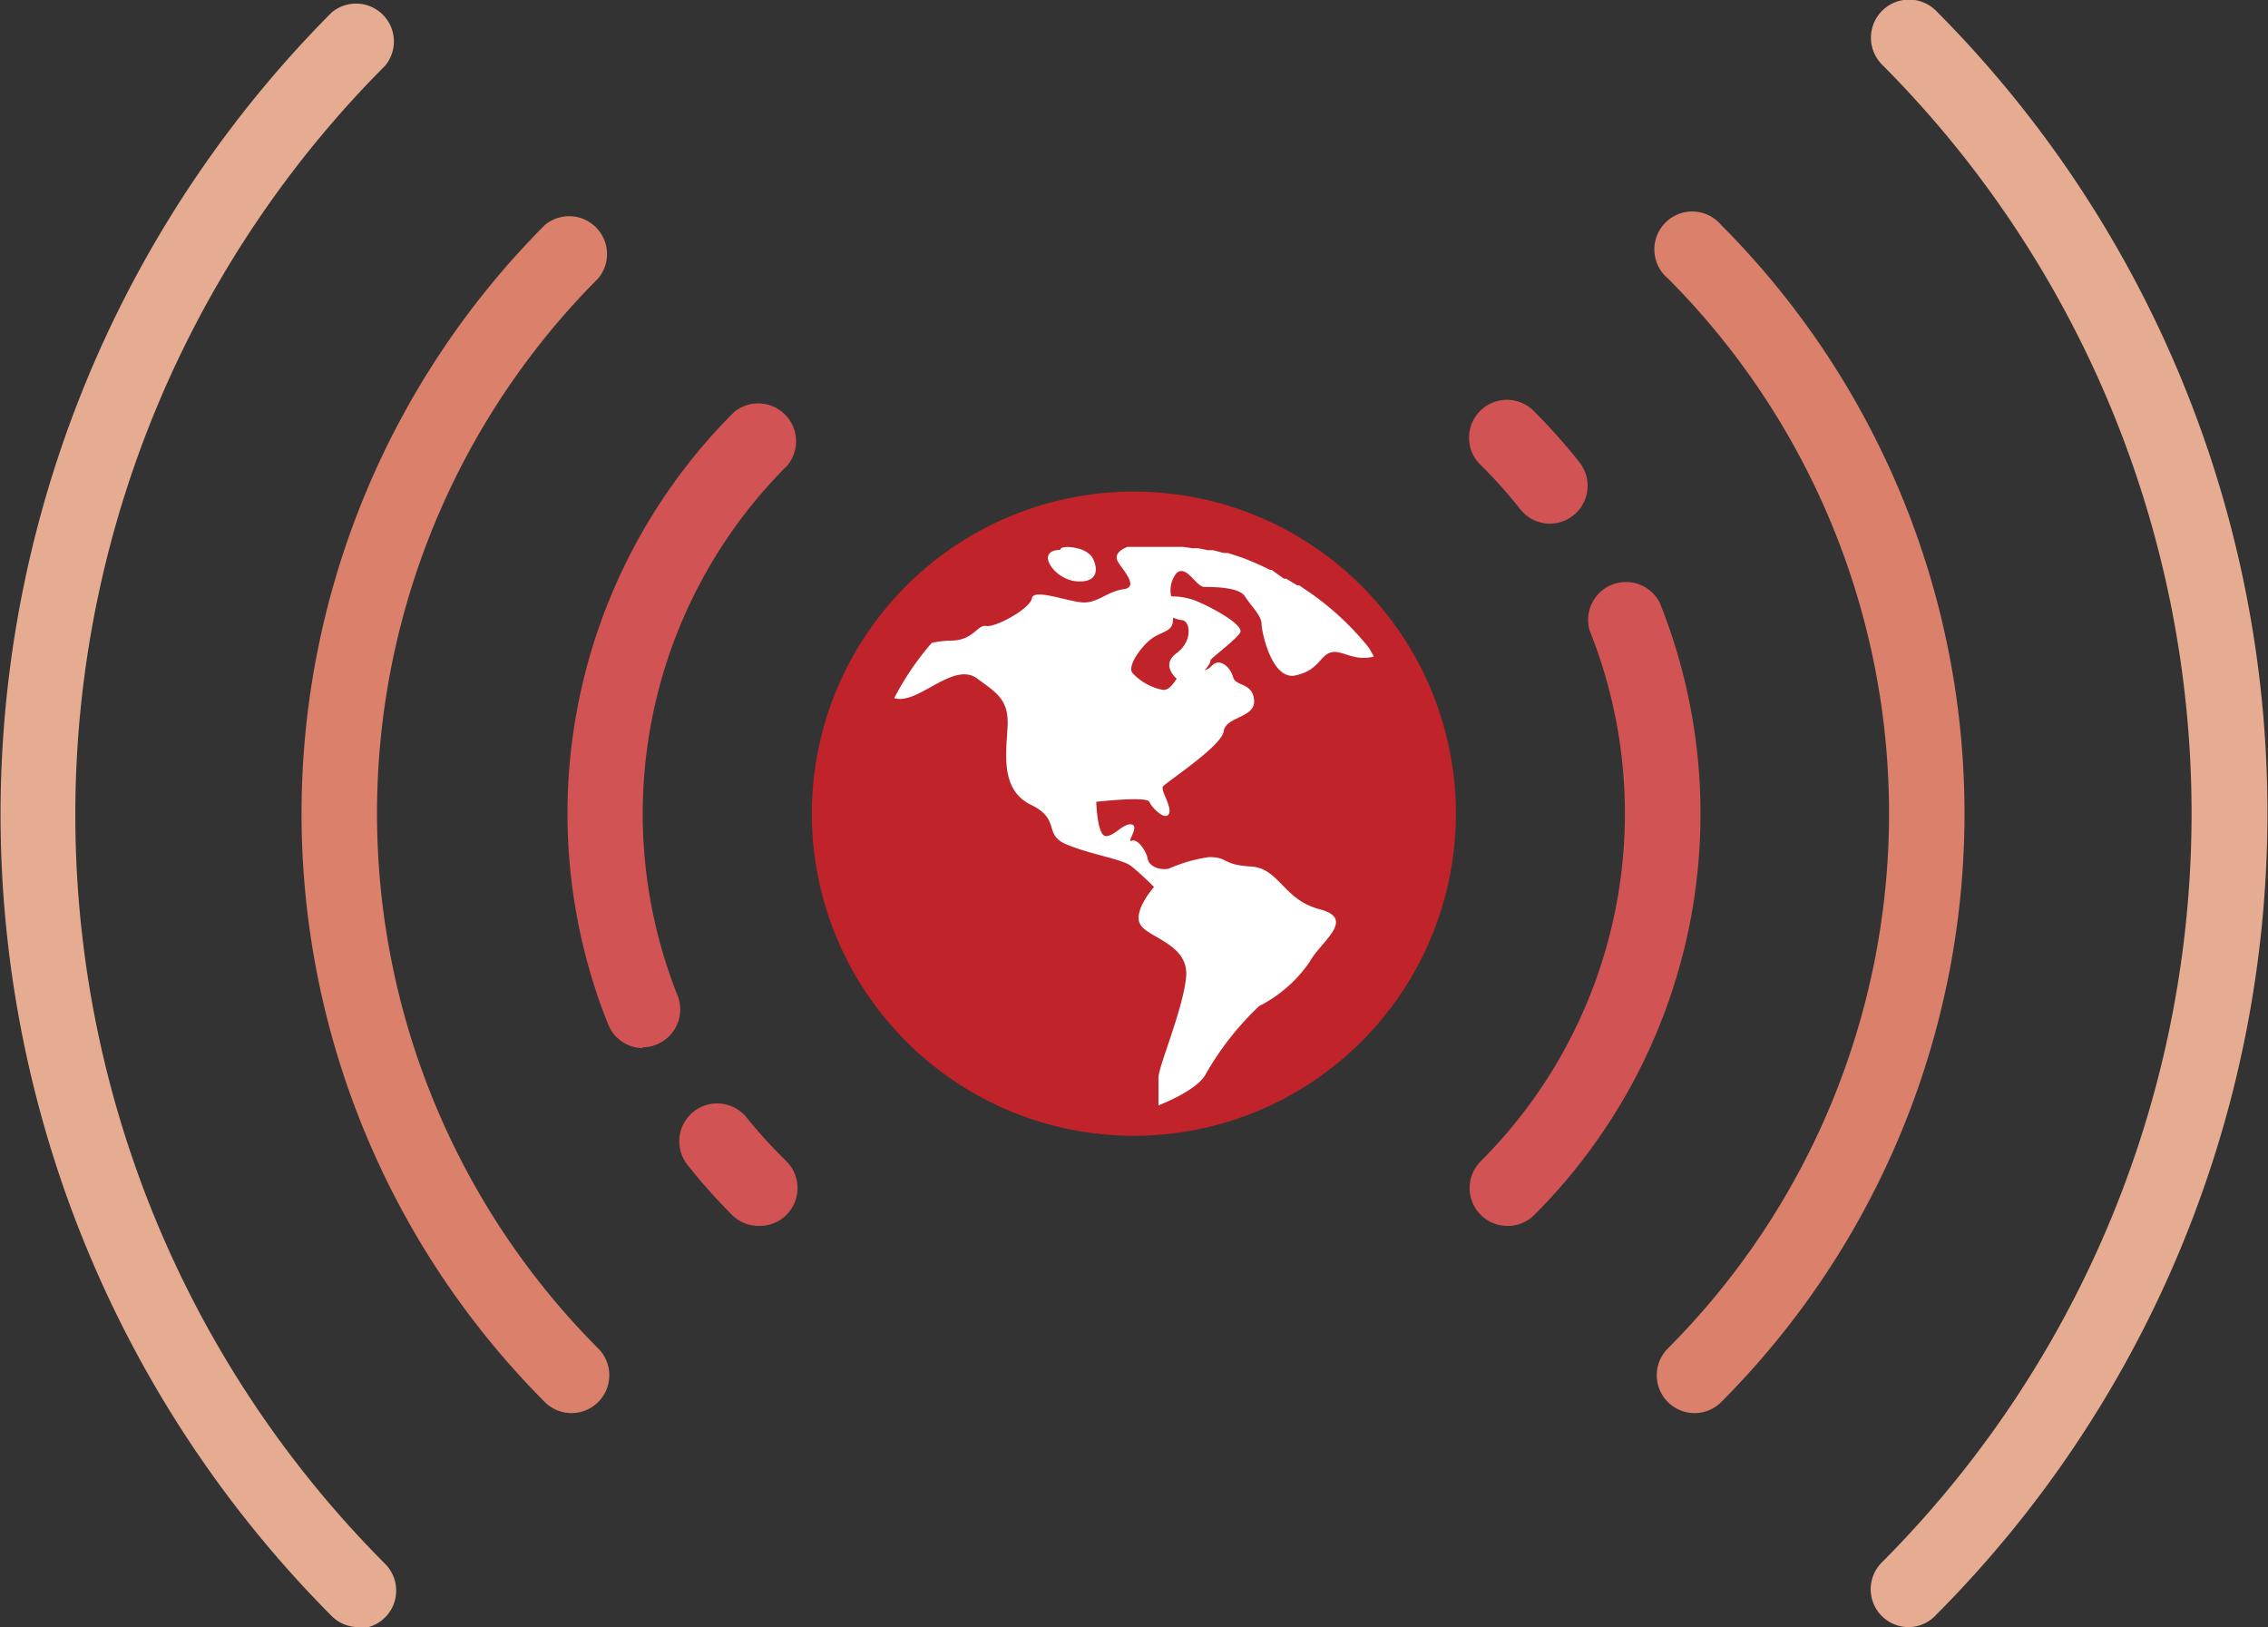 <svg xmlns="http://www.w3.org/2000/svg" viewBox="0 0 82.05 58.85"><rect x="0" y="0" width="82.05" height="58.85" fill="#333333" stroke="none"/><defs><style>.cls-1{fill:#c1232a;}.cls-2{fill:#fff;}.cls-3{fill:#d15354;}.cls-4{fill:#da806b;}.cls-5{fill:#e6ac91;}</style></defs><title>global-conecction</title><g id="Camada_2" data-name="Camada 2"><g id="Camada_1-2" data-name="Camada 1"><path class="cls-1" d="M41,17.78A11.65,11.65,0,1,0,52.67,29.42,11.65,11.65,0,0,0,41,17.78Z"/><path class="cls-2" d="M39.48,20.11a.9.9,0,0,0-.48-.27c-.32-.09-.65-.07-.64.05-.31,0-.44.12-.45.28,0,.33.5.84,1.1.86C39.9,21.06,39.64,20.32,39.48,20.11Z"/><path class="cls-2" d="M47.44,21.47l0,0L47,21.17l-.07,0-.4-.24-.08,0L46,20.61l-.06,0a10.15,10.15,0,0,0-1-.44h0L44.42,20l-.15,0-.38-.1-.19,0-.35-.07-.2,0-.35-.05-.2,0-.38,0H42l-.57,0-.64,0c-.18.07-.51.24-.35.53s.79.92.21,1-.91.48-1.43.48-1.83-.53-1.89-.15-1.34,1.07-1.65,1-.46.53-1.28.53a3.53,3.53,0,0,0-.69.08,10.21,10.21,0,0,0-1.36,2,.83.83,0,0,0,.44,0c.79-.18,1.83-1.25,2.56-.71s1.16.77,1.1,1.78-.24,2.26.85,2.79.43,1.07,1.28,1.43,2,.53,2.32.77.85.77.85.77-.79.89-.49,1.37,1.77.71,1.65,1.9-1,3.22-1,3.63,0,1,0,1,1.4-.53,1.71-1.13a10.67,10.67,0,0,1,1.93-2.46,4.93,4.93,0,0,0,1.83-1.6c.37-.71,1.71-1.55.37-1.9s-1.46-1.49-2.5-1.55S44.45,31,43.74,31a5.48,5.48,0,0,0-1.46.42c-.3.06-.7-.06-.76-.36s-.37-.74-.58-.65.3-.53,0-.59-.61.42-.93.42S39.66,29,39.66,29s1.83-.21,1.92,0,.55.68.7.45-.3-.86-.21-1,2.13-1.46,2.2-2,1.16-.48,1.1-1.13-.67-.48-.76-.83-.49-.74-.79-.39a.47.47,0,0,1-.24.14c.13-.14.22-.28.21-.35s.88-.71,1.07-1-1.16-1-1.68-1.19a2.5,2.5,0,0,0-.81-.13,1,1,0,0,1,.2-.85c.37-.3.7.51,1,.51s1.25,0,1.46.33.61.71.61,1,.37,2.05,1.22,1.87.88-.71,1.28-.83.79.33,1.56.15a2.89,2.89,0,0,0-.2-.35A10.27,10.27,0,0,0,47.44,21.47Zm-5,.93v-.06a1.25,1.25,0,0,0,.31.09c.3,0,.43.74-.18,1.19-.46.33-.24.71,0,.93-.14.2-.29.43-.51.4a2,2,0,0,1-1.1-.62c-.18-.27.37-1,.73-1.25S42.46,22.84,42.43,22.4Z"/><path class="cls-3" d="M54.57,44.34a1.37,1.37,0,0,1-1-2.34,17.78,17.78,0,0,0,3.94-19.19,1.37,1.37,0,0,1,2.54-1,20.51,20.51,0,0,1-4.55,22.14A1.36,1.36,0,0,1,54.57,44.34Z"/><path class="cls-3" d="M56.08,18.94A1.37,1.37,0,0,1,55,18.42a17.66,17.66,0,0,0-1.4-1.57,1.37,1.37,0,1,1,1.93-1.94,20.77,20.77,0,0,1,1.61,1.81,1.37,1.37,0,0,1-1.07,2.22Z"/><path class="cls-4" d="M20.71,51.11a1.36,1.36,0,0,1-1-.4,30.14,30.14,0,0,1,0-42.57,1.37,1.37,0,0,1,1.93,1.93,27.4,27.4,0,0,0,0,38.7,1.37,1.37,0,0,1-1,2.34Z"/><path class="cls-4" d="M61.34,51.11a1.37,1.37,0,0,1-1-2.34,27.4,27.4,0,0,0,0-38.7,1.37,1.37,0,1,1,1.93-1.93,30.14,30.14,0,0,1,0,42.57A1.36,1.36,0,0,1,61.34,51.11Z"/><path class="cls-5" d="M13,58.85a1.36,1.36,0,0,1-1-.4,41.09,41.09,0,0,1,0-58,1.37,1.37,0,0,1,1.93,1.93,38.35,38.35,0,0,0,0,54.18,1.37,1.37,0,0,1-1,2.34Z"/><path class="cls-5" d="M69.08,58.85a1.37,1.37,0,0,1-1-2.34,38.35,38.35,0,0,0,0-54.18A1.37,1.37,0,1,1,70.05.4a41.09,41.09,0,0,1,0,58A1.36,1.36,0,0,1,69.08,58.85Z"/><path class="cls-3" d="M23.24,37.91A1.37,1.37,0,0,1,22,37.05a20.51,20.51,0,0,1,4.55-22.14,1.37,1.37,0,0,1,1.93,1.93A17.78,17.78,0,0,0,24.51,36a1.37,1.37,0,0,1-1.27,1.88Z"/><path class="cls-3" d="M27.48,44.34a1.37,1.37,0,0,1-1-.4,20.77,20.77,0,0,1-1.61-1.81,1.37,1.37,0,0,1,2.15-1.7A17.66,17.66,0,0,0,28.45,42a1.37,1.37,0,0,1-1,2.34Z"/></g></g></svg>